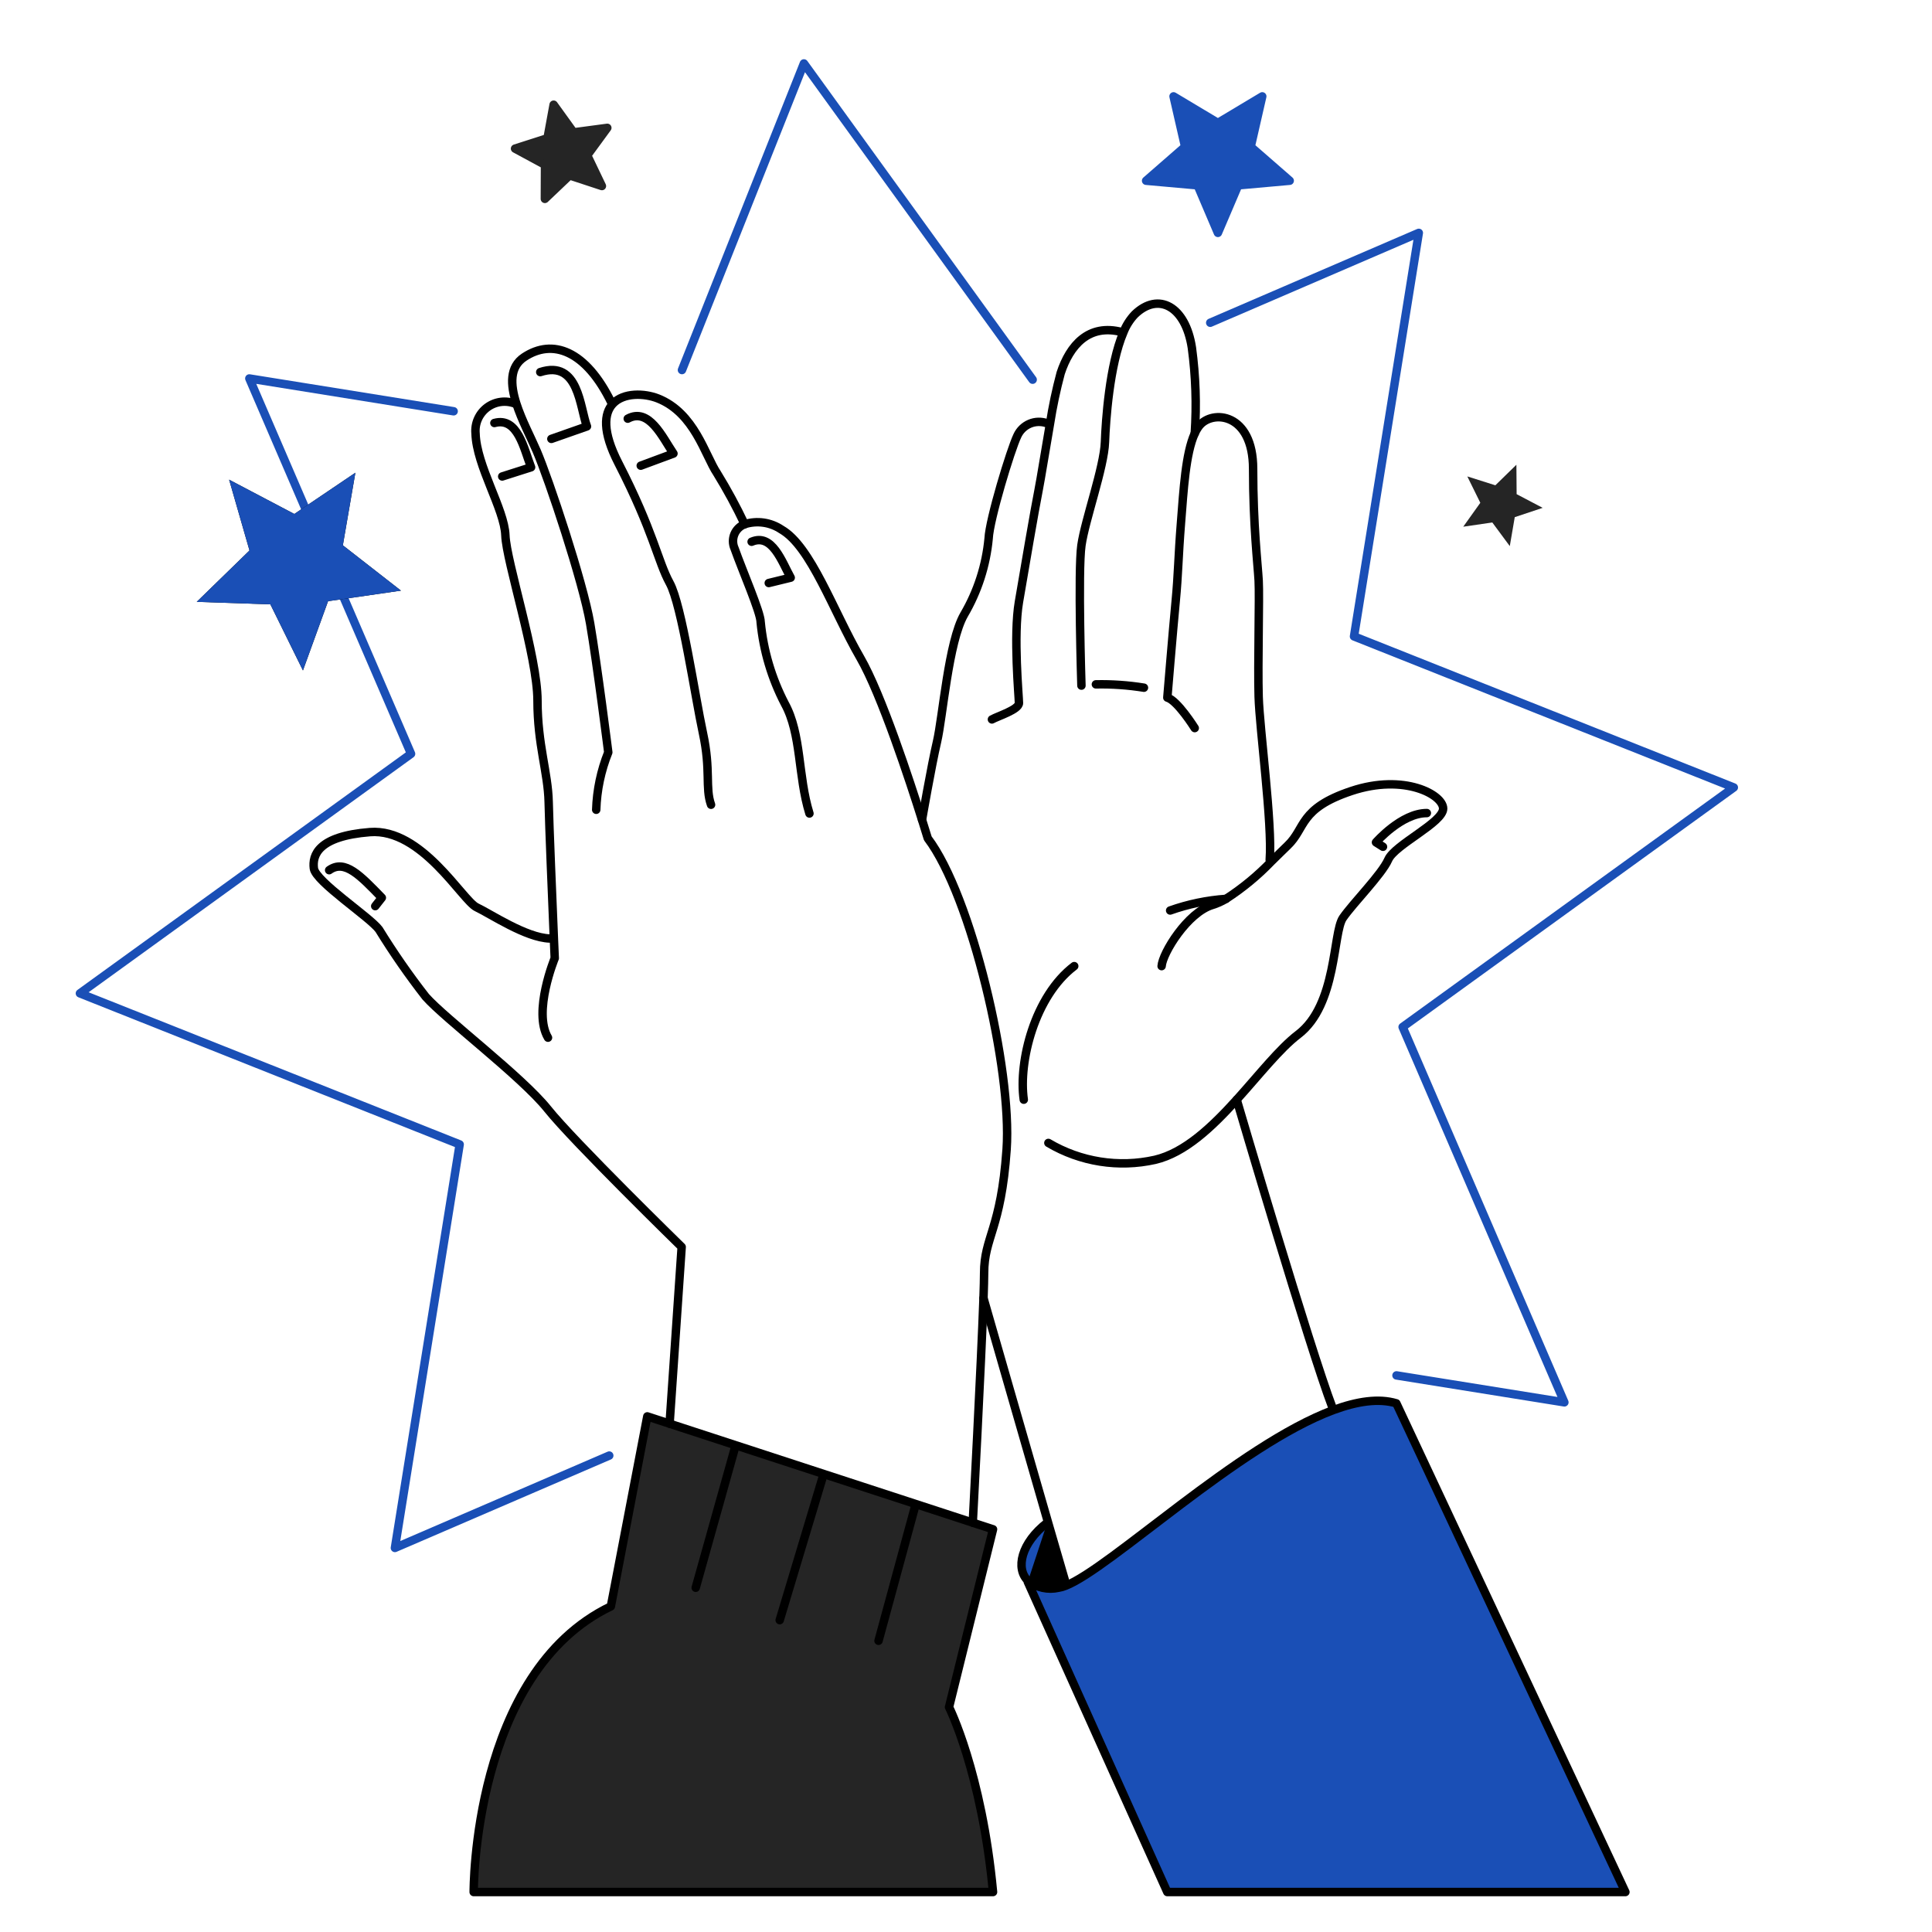 <svg width="269" height="269" viewBox="0 0 269 269" fill="none" xmlns="http://www.w3.org/2000/svg">
<g clip-path="url(#clip0_50_358)">
<path d="M168.506 44.937L197.545 32.424L188.525 88.609L241.404 109.64L195.293 142.993L217.814 195.254L194.439 191.504" stroke="#1A4FB6" stroke-width="1.175" stroke-linecap="round" stroke-linejoin="round"/>
<path d="M94.954 51.519L111.931 8.836L143.779 52.862" stroke="#1A4FB6" stroke-width="1.18" stroke-linecap="round" stroke-linejoin="round"/>
<path d="M84.828 202.665L71.857 208.254L54.986 215.525L64.001 159.34L11.127 138.309L57.232 104.956L34.716 52.695L63.161 57.263" stroke="#1A4FB6" stroke-width="1.175" stroke-linecap="round" stroke-linejoin="round"/>
<path d="M214.792 70.708L210.906 72.003L210.214 76.037L207.781 72.746L203.733 73.336L206.11 70.007L204.3 66.334L208.204 67.57L211.134 64.709L211.166 68.804L214.792 70.708Z" fill="#252525"/>
<path d="M179.57 25.164L172.397 25.805L169.573 32.424L166.751 25.805L159.578 25.164L165.005 20.433L163.398 13.418L169.573 17.113L175.748 13.418L174.143 20.433L179.57 25.164Z" fill="#1A4FB6"/>
<path d="M148.329 220.241L148.353 220.803C148.047 220.929 147.727 221.019 147.4 221.071C146.673 221.236 145.919 221.24 145.19 221.081C144.462 220.922 143.778 220.605 143.186 220.152C141.323 218.434 142.197 214.802 145.821 212.013L145.925 211.984C147.094 216.03 148.004 219.16 148.329 220.241Z" fill="black"/>
<path d="M55.83 82.235L45.677 83.708L42.181 93.35L37.645 84.148L27.39 83.8L34.738 76.646L31.901 66.785L40.979 71.562L49.48 65.819L47.737 75.926L55.83 82.235Z" fill="black"/>
<path d="M135.442 212.01L138.264 212.929L132.137 237.692C132.137 237.692 136.693 246.732 138.264 263.436H65.953C65.953 263.436 65.795 232.902 85.052 223.662L90.126 197.209L93.236 198.227L135.446 212.006" fill="#252525"/>
<path d="M135.442 212.01L138.264 212.929L132.137 237.692C132.137 237.692 136.693 246.732 138.264 263.436H65.953C65.953 263.436 65.795 232.902 85.052 223.662L90.126 197.209L93.236 198.227L135.446 212.006" stroke="black" stroke-width="1.175" stroke-linecap="round" stroke-linejoin="round"/>
<path d="M102.308 201.661L96.866 221.068" stroke="black" stroke-width="1.175" stroke-linecap="round" stroke-linejoin="round"/>
<path d="M114.55 205.658L108.561 225.58" stroke="black" stroke-width="1.175" stroke-linecap="round" stroke-linejoin="round"/>
<path d="M127.382 209.851L122.321 228.454" stroke="black" stroke-width="1.175" stroke-linecap="round" stroke-linejoin="round"/>
<path d="M93.231 198.227L94.911 173.616C94.911 173.616 79.879 158.944 76.258 154.418C72.638 149.891 61.995 141.865 59.275 138.787C56.936 135.788 54.765 132.662 52.771 129.423C51.508 127.7 43.927 122.747 43.699 120.909C43.471 119.07 44.275 116.428 51.508 115.857C58.742 115.286 64.405 125.402 66.354 126.321C68.304 127.24 73.211 130.555 76.545 130.672" stroke="black" stroke-width="1.175" stroke-linecap="round" stroke-linejoin="round"/>
<path d="M103.681 72.987C103.36 73.111 103.067 73.298 102.821 73.538C102.574 73.779 102.38 74.067 102.249 74.385C102.118 74.703 102.054 75.045 102.059 75.389C102.065 75.733 102.142 76.072 102.283 76.386C103.374 79.468 105.91 85.267 105.91 86.622C106.293 90.577 107.43 94.422 109.26 97.95C111.618 102.213 111.074 108.011 112.703 113.267" stroke="black" stroke-width="1.175" stroke-linecap="round" stroke-linejoin="round"/>
<path d="M135.442 212.01C135.459 211.633 136.607 190.078 136.936 180.76C136.987 179.213 137.021 178.007 137.021 177.288C137.021 172.196 139.374 171.215 140.154 160.041C140.933 148.866 135.256 124.756 129.179 116.72C129.179 116.72 128.881 115.736 128.375 114.139C126.699 108.814 122.724 96.677 119.791 91.604C115.984 85.011 112.906 76.074 108.803 73.73C108.059 73.228 107.211 72.9 106.323 72.771C105.435 72.643 104.529 72.716 103.673 72.986" stroke="black" stroke-width="1.175" stroke-linecap="round" stroke-linejoin="round"/>
<path d="M76.3 144.479C74.164 140.876 77.238 133.415 77.238 133.415L77.118 130.648C76.904 125.524 76.458 114.798 76.394 111.688C76.305 107.556 74.838 103.688 74.838 97.561C74.838 91.433 70.496 78.192 70.367 74.538C70.237 70.884 66.347 64.89 66.213 60.355C66.149 59.664 66.263 58.967 66.546 58.333C66.828 57.698 67.269 57.147 67.826 56.731C68.382 56.316 69.036 56.05 69.725 55.96C70.414 55.87 71.114 55.958 71.759 56.216" stroke="black" stroke-width="1.175" stroke-linecap="round" stroke-linejoin="round"/>
<path d="M83.013 112.747C83.101 110.004 83.67 107.298 84.693 104.752C84.693 104.752 83.151 92.546 82.167 86.796C81.183 81.046 76.42 66.74 74.734 62.81C73.941 60.953 72.632 58.502 71.884 56.162C71.057 53.557 70.927 51.088 72.988 49.722C76.916 47.117 81.564 48.729 85.157 56.119" stroke="black" stroke-width="1.175" stroke-linecap="round" stroke-linejoin="round"/>
<path d="M103.682 72.988C102.533 70.557 101.251 68.192 99.843 65.903C98.157 63.382 96.714 57.505 91.611 55.48C89.722 54.733 86.815 54.627 85.334 56.215C84.085 57.555 83.848 60.091 86.096 64.469C91.011 74.038 91.564 78.104 93.25 81.186C94.936 84.268 96.755 96.897 97.878 102.09C99.001 107.282 98.157 109.662 99.002 112.049" stroke="black" stroke-width="1.175" stroke-linecap="round" stroke-linejoin="round"/>
<path d="M128.38 114.135C128.38 114.135 129.67 106.669 130.469 103.247C131.268 99.825 132.066 89.338 134.234 85.578C136.133 82.335 137.299 78.716 137.651 74.975C137.767 72.351 140.72 62.593 141.658 60.657C142.003 59.909 142.615 59.317 143.374 58.996C144.133 58.676 144.984 58.651 145.761 58.925" stroke="black" stroke-width="1.175" stroke-linecap="round" stroke-linejoin="round"/>
<path d="M138.111 100.168C138.915 99.714 141.871 98.804 141.871 97.89C141.871 96.976 141.067 88.536 141.871 83.809C142.675 79.083 144.039 71.098 144.606 68.247C144.921 66.664 145.544 62.704 146.194 59.001C146.563 56.623 147.061 54.268 147.684 51.944C148.947 48.109 151.556 45.004 156.231 46.244" stroke="black" stroke-width="1.175" stroke-linecap="round" stroke-linejoin="round"/>
<path d="M150.572 95.462C150.572 95.462 150.065 79.451 150.572 75.921C151.078 72.391 153.723 65.076 153.849 61.544C153.951 58.674 154.471 50.815 156.421 46.268C156.782 45.338 157.322 44.486 158.009 43.762C161.286 40.609 165.071 42.625 165.952 48.427C166.483 52.372 166.618 56.36 166.354 60.331" stroke="black" stroke-width="1.175" stroke-linecap="round" stroke-linejoin="round"/>
<path d="M152.585 95.285C154.825 95.239 157.064 95.394 159.276 95.75" stroke="black" stroke-width="1.175" stroke-linecap="round" stroke-linejoin="round"/>
<path d="M166.348 101.374C166.348 101.374 163.936 97.52 162.532 97.134C162.532 97.134 163.302 87.826 163.687 83.811C164.071 79.795 164.035 77.781 164.44 72.689C164.792 68.241 165.08 63.116 166.348 60.349C166.512 59.98 166.718 59.631 166.96 59.309C168.761 56.996 174.476 57.451 174.476 65.288C174.476 73.124 175.117 78.519 175.247 80.832C175.377 83.145 175.113 92.522 175.247 97.015C175.381 101.508 177.174 114.712 176.788 119.723" stroke="black" stroke-width="1.175" stroke-linecap="round" stroke-linejoin="round"/>
<path d="M149.568 134.516C144.062 138.689 141.787 147.798 142.544 153.114" stroke="black" stroke-width="1.175" stroke-linecap="round" stroke-linejoin="round"/>
<path d="M161.737 134.516C161.863 132.7 165.344 127.027 168.827 125.996C169.484 125.79 170.114 125.507 170.703 125.151C172.999 123.665 175.116 121.919 177.012 119.948C177.852 119.13 178.62 118.36 179.268 117.742C181.849 115.291 180.819 112.584 188.169 110.132C195.518 107.68 200.935 110.648 200.935 112.584C200.935 114.521 194.204 117.612 193.297 119.678C192.39 121.745 188.399 125.737 186.979 127.803C185.558 129.869 186.175 139.896 180.762 144.023C178.176 145.992 175.326 149.641 172.186 153.118C168.751 156.916 164.976 160.51 160.822 161.485C155.752 162.624 150.439 161.783 145.969 159.135" stroke="black" stroke-width="1.175" stroke-linecap="round" stroke-linejoin="round"/>
<path d="M136.936 180.756C136.936 180.756 142.535 200.246 145.925 211.978C147.095 216.026 148.004 219.151 148.329 220.237" stroke="black" stroke-width="1.175" stroke-linecap="round" stroke-linejoin="round"/>
<path d="M172.191 153.114C172.344 153.65 182.395 187.795 185.52 195.98" stroke="black" stroke-width="1.175" stroke-linecap="round" stroke-linejoin="round"/>
<path d="M143.097 220.241L162.527 263.436H226.311L194.419 195.39C191.963 194.651 188.949 195.106 185.643 196.328C172.454 201.226 154.566 218.38 148.346 220.799C148.04 220.926 147.72 221.016 147.393 221.067C146.666 221.233 145.912 221.236 145.183 221.078C144.455 220.919 143.771 220.601 143.179 220.148C141.316 218.431 142.19 214.8 145.815 212.01" fill="#1A4FB6"/>
<path d="M143.097 220.241L162.527 263.436H226.311L194.419 195.39C191.963 194.651 188.949 195.106 185.643 196.328C172.454 201.226 154.566 218.38 148.346 220.799C148.04 220.926 147.72 221.016 147.393 221.067C146.666 221.233 145.912 221.236 145.183 221.078C144.455 220.919 143.771 220.601 143.179 220.148C141.316 218.431 142.19 214.8 145.815 212.01" stroke="black" stroke-width="1.175" stroke-linecap="round" stroke-linejoin="round"/>
<path d="M55.83 82.235L45.677 83.708L42.181 93.35L37.645 84.148L27.39 83.8L34.738 76.646L31.901 66.785L40.979 71.562L49.48 65.819L47.737 75.926L55.83 82.235Z" fill="#1A4FB6"/>
<path d="M169.573 32.424L166.751 25.805L159.578 25.164L165.005 20.433L163.398 13.418L169.573 17.113L175.748 13.418L174.143 20.433L179.57 25.164L172.397 25.805L169.573 32.424Z" stroke="#1A4FB6" stroke-width="1.175" stroke-linecap="round" stroke-linejoin="round"/>
<path d="M75.867 27.69L75.886 22.949L71.713 20.692L76.23 19.244L77.084 14.578L79.86 18.428L84.558 17.801L81.759 21.627L83.806 25.902L79.303 24.42L75.867 27.69Z" fill="#252525" stroke="#252525" stroke-width="1.175" stroke-linecap="round" stroke-linejoin="round"/>
<path d="M68.835 58.896C72.088 58.001 72.947 62.494 73.945 65.06L69.925 66.341" stroke="black" stroke-width="1.175" stroke-linecap="round" stroke-linejoin="round"/>
<path d="M104.651 75.429C107.516 74.205 108.862 78.211 110.093 80.43L107.037 81.177" stroke="black" stroke-width="1.175" stroke-linecap="round" stroke-linejoin="round"/>
<path d="M87.404 58.293C90.371 56.685 92.228 60.875 93.769 63.149L89.213 64.839" stroke="black" stroke-width="1.175" stroke-linecap="round" stroke-linejoin="round"/>
<path d="M75.222 51.808C80.612 50.048 80.728 56.803 81.727 59.367L76.769 61.109" stroke="black" stroke-width="1.175" stroke-linecap="round" stroke-linejoin="round"/>
<path d="M45.829 121.159C48.016 119.59 50.165 121.911 53.164 124.994L52.245 126.164" stroke="black" stroke-width="1.175" stroke-linecap="round" stroke-linejoin="round"/>
<path d="M198.665 113.206C195.127 113.206 191.584 117.283 191.584 117.283L192.56 117.9" stroke="black" stroke-width="1.175" stroke-linecap="round" stroke-linejoin="round"/>
<path d="M162.925 126.772C165.434 125.882 168.051 125.337 170.707 125.151" stroke="black" stroke-width="1.175" stroke-linecap="round" stroke-linejoin="round"/>
</g>
<defs>
<clipPath id="clip0_50_358">
<rect width="268.694" height="268.694" fill="white"/>
</clipPath>
</defs>
</svg>
